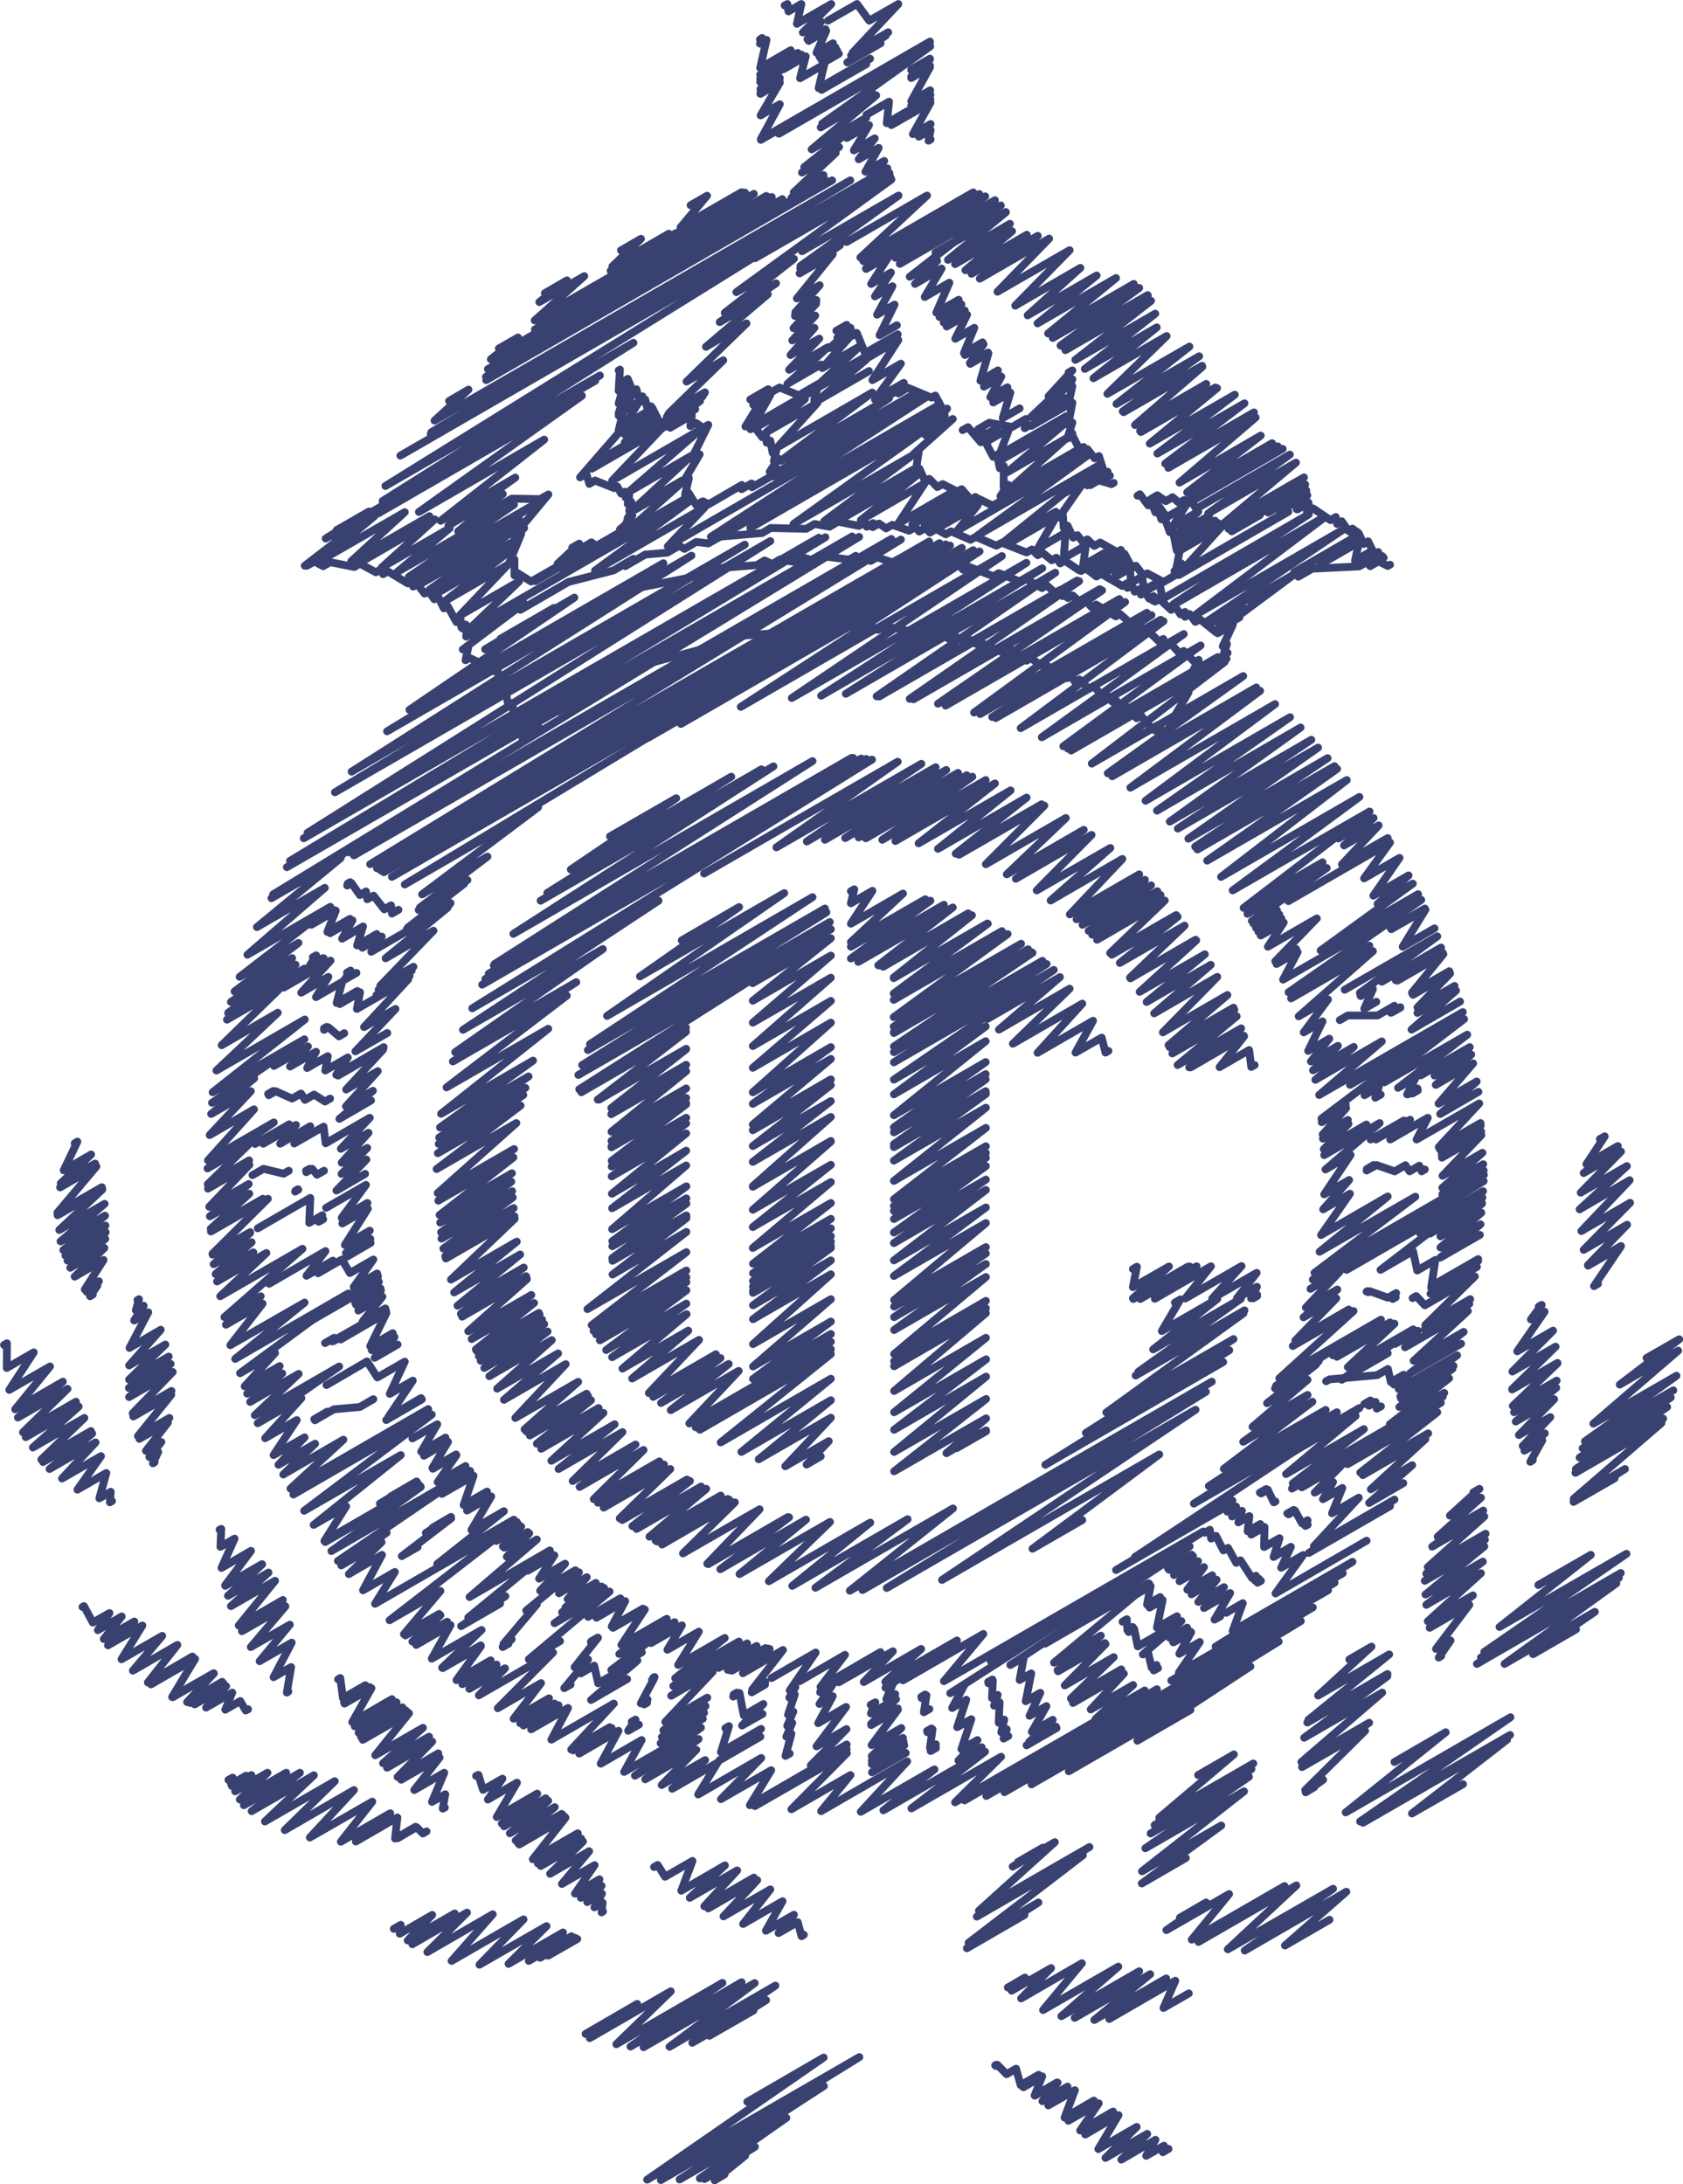 <svg id="Layer_1_copy" data-name="Layer 1 copy" xmlns="http://www.w3.org/2000/svg" viewBox="0 0 79.79 103.54"><defs><style>.cls-1,.cls-2{fill:none;stroke:#394170;stroke-linecap:round;stroke-linejoin:round;}.cls-1{stroke-width:0.37px;}.cls-2{stroke-width:0.37px;}</style></defs><title>toluca</title><g id="_Group_" data-name="&lt;Group&gt;"><polyline class="cls-1" points="3.54 54.2 3.67 54.12 3.02 55.48 4.32 54.73 2.88 56.1 4.51 55.16 2.85 56.29 4.57 55.3 2.72 57.49 4.83 56.28 2.73 57.61 4.85 56.39 2.81 58.31 4.96 57.07 2.87 58.85 4.98 57.63 3 59.26 5 58.1 3.1 59.52 5.01 58.42 3.2 59.76 4.99 58.73 3.33 60.1 4.95 59.16 3.54 60.52 4.91 59.73 4.02 61.13 4.69 60.74 4.11 61.24 4.62 60.94 4.27 61.45 4.4 61.37"/></g><g id="_Group_2" data-name="&lt;Group&gt;"><polyline class="cls-1" points="0.19 63.76 0.33 63.68 0.32 64.85 1.6 64.11 0.44 65.89 2.37 64.78 0.72 66.81 2.98 65.5 0.85 67.2 3.2 65.84 1.09 67.9 3.6 66.45 1.22 68.13 3.73 66.68 1.56 68.62 4 67.22 1.96 69.19 4.31 67.84 2.04 69.31 4.37 67.96 2.35 69.64 4.53 68.38 2.94 70.09 4.79 69.03 3.67 70.62 5.04 69.83 4.71 71.03 5.25 70.72 5.21 71.22 5.31 71.16"/></g><g id="_Group_3" data-name="&lt;Group&gt;"><polyline class="cls-1" points="6.52 61.63 6.59 61.59 6.44 62.12 6.81 61.9 6.36 62.6 7.03 62.21 6.14 63.9 7.62 63.04 6.12 64.73 7.84 63.74 6.12 65.4 8 64.31 6.11 65.8 8.09 64.66 6.12 66.23 8.19 65.04 6.29 67 8.13 65.94 6.32 67.15 8.12 66.12 6.54 68.08 8.03 67.22 6.61 68.21 7.96 67.44 6.92 68.78 7.65 68.36 7.08 69.07 7.5 68.83 7.09 69.08 7.49 68.85 7.25 69.37 7.33 69.32"/></g><g id="_Group_4" data-name="&lt;Group&gt;"><polyline class="cls-1" points="10.41 72.52 10.49 72.48 10.45 73.33 11.12 72.94 10.5 74.33 11.9 73.52 10.67 75.16 12.42 74.15 10.68 75.18 12.43 74.16 10.81 75.65 12.73 74.55 10.95 76.14 13.04 74.94 11.32 77.06 13.41 75.85 11.47 77.32 13.52 76.14 11.47 77.33 13.53 76.15 11.89 78.08 13.74 77.02 12.31 78.75 13.83 77.87 12.97 79.51 13.8 79.03 13.6 80.24 13.67 80.19"/></g><g id="_Group_5" data-name="&lt;Group&gt;"><polyline class="cls-1" points="3.91 76.18 3.98 76.14 4.4 76.92 5.19 76.47 4.64 77.28 5.77 76.63 4.92 77.7 6.37 76.87 5.12 78 6.75 77.06 5.76 78.66 7.69 77.55 6.3 79.2 8.41 77.98 7.01 79.76 9.12 78.53 7.16 79.85 9.25 78.64 8.16 80.45 10.13 79.32 8.19 80.46 10.14 79.33 8.87 80.69 10.53 79.73 9.01 80.73 10.6 79.81 9.23 80.8 10.72 79.94 9.77 80.95 11.01 80.24 10.68 81.05 11.39 80.64 11.65 81.09 11.76 81.03"/></g><g id="_Group_6" data-name="&lt;Group&gt;"><polyline class="cls-1" points="10.83 84.38 11.03 84.27 10.96 84.59 11.66 84.18 11 84.67 11.92 84.15 11.15 84.92 12.68 84.04 11.37 85.31 13.57 84.04 11.56 85.58 14.22 84.04 11.93 85.86 14.88 84.16 12.56 86.35 15.87 84.44 13.5 86.76 16.78 84.86 14.69 87.11 17.65 85.41 16.16 87.31 18.5 85.96 16.87 87.3 18.84 86.16 18.73 87.16 19.7 86.6 18.86 87.14 19.75 86.62 20.05 86.92 20.22 86.82"/></g><g id="_Group_7" data-name="&lt;Group&gt;"><polyline class="cls-1" points="16.03 79.61 16.13 79.55 16.26 80.5 17.32 79.89 16.31 80.69 17.53 79.98 16.33 80.76 17.61 80.03 16.7 81.64 18.58 80.55 16.82 81.84 18.8 80.7 17 82.14 19.08 80.94 17.11 82.32 19.24 81.09 17.17 82.42 19.33 81.17 17.2 82.48 19.39 81.22 17.79 83.21 20.05 81.91 18.16 83.59 20.34 82.33 18.35 83.8 20.49 82.56 18.85 84.24 20.78 83.12 19.02 84.37 20.84 83.32 19.64 84.86 21.06 84.04 20.48 85.42 21.11 85.06 20.99 85.74 21.09 85.69"/></g><g id="_Group_8" data-name="&lt;Group&gt;"><polyline class="cls-1" points="18.67 91.44 19 91.25 18.95 91.67 20.49 90.78 19.33 91.99 21.56 90.71 19.55 92.17 22.14 90.67 20.26 92.54 23.36 90.75 21.41 92.96 24.82 90.99 22.73 93.14 25.91 91.31 24.11 93.1 26.69 91.61 25.07 92.96 27.09 91.79 25.61 92.81 27.25 91.86 25.99 92.71 27.37 91.92"/></g><g id="_Group_9" data-name="&lt;Group&gt;"><polyline class="cls-1" points="22.57 84.19 22.68 84.14 22.9 84.85 23.82 84.32 23.13 85.31 24.51 84.51 23.55 86.14 25.47 85.03 23.79 86.45 25.87 85.25 23.9 86.58 25.99 85.37 24.17 86.91 26.3 85.67 24.45 87.25 26.63 85.99 24.53 87.33 26.71 86.07 24.59 87.41 26.79 86.14 24.62 87.44 26.81 86.17 25.26 88.14 27.39 86.91 25.5 88.34 27.55 87.16 25.64 88.46 27.64 87.3 26.08 88.83 27.93 87.76 26.64 89.31 28.19 88.42 27.26 89.77 28.42 89.09 27.54 89.97 28.52 89.4 27.84 90.17 28.54 89.77 28.18 90.42 28.57 90.2 28.52 90.66 28.59 90.61"/></g><g id="_Group_10" data-name="&lt;Group&gt;"><polyline class="cls-1" points="31.01 88.51 31.18 88.41 31.53 88.97 32.83 88.22 32.3 89.63 34.37 88.43 32.7 89.97 34.95 88.67 33.39 90.37 35.74 89.01 33.58 90.47 35.9 89.13 34.3 90.85 36.52 89.57 35.23 91.21 37.1 90.13 36.31 91.53 37.64 90.77 36.91 91.64 37.82 91.12 38 91.79 38.11 91.72"/></g><g id="_Group_11" data-name="&lt;Group&gt;"><polyline class="cls-1" points="35.43 99.64 39.05 97.54 30.68 103.33 40.74 97.52 31.33 103.35 39.06 98.89 32.22 103.32 37.28 100.4 33.18 103.27 35.79 101.77 33.4 103.3 35.33 102.19 33.88 103.36 34.35 103.08"/></g><g id="_Group_12" data-name="&lt;Group&gt;"><polyline class="cls-1" points="47.18 97.91 47.24 97.88 47.21 97.94 47.29 97.89 47.72 98.33 48.17 98.07 48.39 98.85 49.24 98.36 48.52 98.95 49.41 98.43 49.05 99.34 50.12 98.72 49.06 99.35 50.14 98.73 49.42 99.61 50.61 98.92 49.7 99.81 50.96 99.09 50.47 100.39 51.86 99.58 50.65 100.54 52.09 99.71 51.21 101 52.77 100.1 51.45 101.19 53.03 100.27 52.07 101.88 53.89 100.83 52.41 102.3 54.39 101.16 53.16 102.38 54.78 101.44 54.34 102.2 55.18 101.72 55.13 102.03 55.4 101.87"/></g><g id="_Group_13" data-name="&lt;Group&gt;"><polyline class="cls-1" points="48.26 88.27 49.44 87.59 48.01 88.49 50.01 87.33 46.41 90.58 51.65 87.56 46.31 90.86 51.34 87.95 45.92 92.1 49.23 90.19 45.84 92.36 48.57 90.78"/></g><g id="_Group_14" data-name="&lt;Group&gt;"><polyline class="cls-1" points="47.78 94.22 48.59 93.75 47.96 94.37 49.83 93.3 48.41 94.74 51.29 93.07 49.45 95.29 53.02 93.23 50.32 95.58 54.01 93.45 50.95 95.66 54.53 93.59 51.88 95.76 55.29 93.79 52.59 95.71 55.72 93.9 55.16 95.19 56.36 94.5"/></g><g id="_Group_15" data-name="&lt;Group&gt;"><polyline class="cls-1" points="55.94 90.91 57.18 90.19 55.3 91.5 58.27 89.79 56.5 91.95 60.9 89.41 56.82 92.06 61.46 89.38 58.21 92.41 63.2 89.54 59.01 92.47 63.83 89.68 60.92 92.23 63.03 91.01"/></g><g id="_Group_16" data-name="&lt;Group&gt;"><polyline class="cls-1" points="56.8 84.15 58.5 83.17 54.96 86.17 59.42 83.6 54.74 86.52 59.33 83.87 54.55 86.92 59.21 84.23 54.3 87.62 58.98 84.92 54.14 88.71 57.9 86.54 54.13 89.29 56.22 88.08"/></g><g id="_Group_17" data-name="&lt;Group&gt;"><polyline class="cls-1" points="66.11 83.53 68.54 82.12 63.8 85.92 71.61 81.41 64.48 86.35 71.59 82.25 64.62 86.41 71.45 82.47 66.94 85.97 69.36 84.58"/></g><g id="_Group_18" data-name="&lt;Group&gt;"><polyline class="cls-1" points="72.93 75.14 75.42 73.71 71.09 77.13 77.11 73.66 70.37 78.31 76.84 74.57 70.21 78.58 76.75 74.8 70.02 78.88 76.63 75.06 71.33 78.88 75.61 76.41 72.68 78.42 74.72 77.24"/></g><g id="_Group_19" data-name="&lt;Group&gt;"><polyline class="cls-1" points="69.85 70.75 70.14 70.58 68.74 71.85 70.21 71 68.16 72.85 70.32 71.61 67.9 73.32 70.37 71.89 67.69 74.29 70.43 72.71 67.62 74.6 70.4 72.99 67.55 74.94 70.37 73.31 67.58 75.59 70.3 74.03 67.62 76.08 70.21 74.58 67.69 76.86 69.83 75.63 67.78 77.17 69.66 76.08 68.08 78.17 68.77 77.77 68.21 78.58 68.33 78.5"/></g><g id="_Group_20" data-name="&lt;Group&gt;"><polyline class="cls-1" points="72.95 61.94 73.09 61.86 72.58 62.55 73.23 62.18 71.93 64.06 73.63 63.08 71.7 65.02 73.75 63.84 71.69 65.85 73.84 64.61 71.69 65.87 73.84 64.63 71.72 66.65 73.8 65.45 71.78 66.95 73.78 65.79 71.86 67.39 73.68 66.33 72.01 68.03 73.5 67.18 72.19 68.55 73.24 67.95 72.27 68.77 73.12 68.28 72.55 69.3 72.67 69.22"/></g><g id="_Group_21" data-name="&lt;Group&gt;"><polyline class="cls-1" points="78.06 64.38 79.61 63.49 76.79 65.64 79.56 64.03 75.54 67.49 79.48 65.22 75.14 68.33 79.33 65.91 75.03 68.66 79.21 66.25 74.89 69.1 79.04 66.7 74.71 69.64 78.85 67.25 74.69 69.82 78.77 67.46 74.61 71.05 77.04 69.64 74.6 71.2 76.55 70.08"/></g><g id="_Group_22" data-name="&lt;Group&gt;"><polyline class="cls-1" points="75.85 54 76.08 53.87 75.21 55.19 76.7 54.33 75.08 55.61 76.85 54.59 74.94 56.54 77.13 55.28 74.89 57.33 77.26 55.95 74.97 58.36 77.28 57.02 75.08 59.25 77.14 58.06 75.28 59.98 76.85 59.07 75.29 60 76.83 59.11 75.57 60.97 75.76 60.86"/></g><g id="_Group_23" data-name="&lt;Group&gt;"><polyline class="cls-1" points="27.76 96.42 30.21 95 27.96 96.62 31.8 94.4 29.22 96.91 34.25 94 29.89 97.02 35.16 93.97 30.51 97.05 35.78 94.01 31.74 97.03 36.76 94.13 32.82 96.84 36.32 94.82 33.63 96.51 35.72 95.31"/></g><g id="_Group_24" data-name="&lt;Group&gt;"><polyline class="cls-1" points="63.97 78.67 65.02 78.06 62.49 80.38 65.86 78.43 62.03 81.53 65.78 79.36 61.98 81.66 65.77 79.47 61.83 82.38 65.53 80.24 61.7 83.53 64.91 81.67 61.73 83.77 64.72 82.05 61.88 84.86 62.73 84.37 61.9 84.97 62.31 84.72"/></g><g id="_Group_25" data-name="&lt;Group&gt;"><polyline class="cls-1" points="55.7 61.75 55.96 61.6 55.08 63.1 57.71 61.58 54.67 63.97 58.83 61.57 53.97 65.03 59 62.12 53.84 65.21 58.95 62.26 52.45 66.96 58.48 63.48 51.48 67.93 58.28 64.01 49.56 69.44 57.99 64.57"/><polyline class="cls-1" points="33.38 41.41 42.56 36.11 36.81 40.17 43.68 36.21 38.25 39.89 44.36 36.37 39.11 39.81 44.86 36.5 40.07 39.73 45.42 36.64 40.71 39.7 45.83 36.75 41.05 39.74 46.1 36.82 41.83 39.81 46.73 36.98 42.45 39.87 47.17 37.14 43.55 39.98 47.91 37.47 44.47 40.24 48.67 37.81 45.31 40.47 49.38 38.13 45.47 40.52 49.51 38.19 46.74 40.97 50.53 38.78 47.73 41.45 51.38 39.34 48.16 41.66 51.75 39.58 49.15 42.21 52.64 40.2 49.81 42.69 53.21 40.72 50.72 43.35 54.01 41.45 51.04 43.58 54.28 41.71 51.32 43.84 54.57 41.97 51.61 44.13 54.87 42.25 51.78 44.31 55.02 42.43 52.01 44.55 55.22 42.69 52.63 45.18 55.76 43.38 52.71 45.26 55.83 43.46 53.09 45.65 56.16 43.88 53.57 46.35 56.68 44.55 53.59 46.38 56.71 44.58 54.03 47.02 57.12 45.24 54.36 47.5 57.4 45.74 54.72 48.04 57.71 46.31 55.13 48.94 58.19 47.17 55.4 49.55 58.48 47.77 55.45 49.64 58.52 47.87 55.58 49.94 58.63 48.18 55.83 50.49 58.84 48.75 56.38 50.6 58.97 49.1 56.45 50.6 58.98 49.13 57.82 50.59 59.22 49.78 59.32 50.58 59.48 50.49"/><polyline class="cls-1" points="28.92 39.65 32.06 37.84 27.06 41.22 34.67 36.82 25.95 42.33 36.1 36.47 25.63 42.7 36.67 36.33 24.34 44.27 38.52 36.08 23.45 45.7 40.37 35.93 23.41 45.77 40.45 35.93 23.17 46.16 40.83 35.96 23.01 46.41 41.07 35.98 22.86 46.68 41.34 36.01 22.39 47.8 31.22 42.7 21.95 48.82 28.58 44.99 21.58 49.88 27.32 46.56 21.47 50.32 26.87 47.2 21.17 51.55 25.99 48.77 20.91 52.8 25.27 50.28 20.86 53.45 25.06 51.03 20.82 53.93 24.91 51.57 20.8 54.23 24.81 51.91 20.76 54.67 24.68 52.41 20.7 55.42 24.48 53.24 20.75 56.56 24.37 54.47 20.78 56.92 24.34 54.87 20.84 57.6 24.27 55.62 20.87 57.96 24.24 56.02 20.91 58.42 24.28 56.47 20.93 58.72 24.31 56.77 21.02 59.19 24.35 57.27 21.11 59.55 24.39 57.66 21.13 59.63 24.39 57.74 21.14 59.66 24.4 57.78 21.38 60.66 24.5 58.86 21.53 61.27 24.66 59.47 21.69 61.9 24.83 60.09 21.85 62.28 24.94 60.5 21.88 62.34 24.96 60.56 21.91 62.42 24.98 60.64 22.2 63.11 25.19 61.39 22.36 63.48 25.32 61.77 22.56 63.97 25.55 62.24 22.59 64.03 25.58 62.31 22.7 64.29 25.7 62.56 22.79 64.51 25.8 62.77 22.96 64.85 25.96 63.12 23.2 65.24 26.16 63.53 23.57 65.83 26.46 64.16 23.89 66.36 26.82 64.67 24.43 67.22 27.41 65.51 24.87 67.76 27.81 66.07 24.96 67.86 27.88 66.18 25.12 68.05 28.02 66.38 25.45 68.44 28.38 66.75 25.66 68.68 28.61 66.98 26.14 69.25 29.14 67.52 26.48 69.64 29.51 67.89 27.15 70.21 30.13 68.48 27.48 70.49 30.51 68.74 28.15 71.07 31.26 69.28 28.35 71.24 31.48 69.43 28.62 71.47 31.78 69.64 29.38 71.98 32.57 70.14 29.5 72.06 32.71 70.21 29.98 72.35 33.24 70.47 30.18 72.48 33.48 70.58 30.79 72.85 34.17 70.9 31.08 73.03 34.5 71.06 31.15 73.08 34.58 71.1 31.39 73.22 34.84 71.22 32.38 73.64 36.01 71.55 33.53 74.13 37.35 71.92 33.58 74.15 37.41 71.93 34.15 74.39 38.21 72.04 35.06 74.62 39.35 72.15 36.45 74.96 41.26 72.18 37.56 75.18 43.03 72.02 38.66 75.27 45.18 71.51 40.29 75.41 57.45 65.5 40.89 75.38 57.17 65.98 42.04 75.28 56.68 66.83 44.66 74.9 54.96 68.95 48.95 73.42 51.31 72.06"/></g><g id="_Group_26" data-name="&lt;Group&gt;"><polyline class="cls-2" points="35.68 46.61 39.39 44.48 35.69 47.44 39.39 45.3 35.69 48.48 39.39 46.35 35.69 49.59 39.39 47.45 35.69 50.62 39.39 48.48 35.69 51.78 39.39 49.64 35.69 52.33 39.39 50.2 35.69 53.31 39.39 51.17 35.69 53.58 39.39 51.44 35.69 54.33 39.39 52.2 35.69 55.08 39.39 52.95 35.69 56.23 39.39 54.09 35.69 56.26 39.39 54.12 35.69 57.35 39.39 55.22 35.69 58.17 39.39 56.04 35.69 59.16 39.39 57.03 35.7 59.91 39.39 57.78 35.7 60.36 39.39 58.23 35.7 60.73 39.39 58.6 35.7 60.99 39.39 58.86 35.7 61.18 39.39 59.05 35.7 61.29 39.39 59.16 35.7 61.88 39.39 59.75 35.7 62.54 39.39 60.41 35.7 63.72 39.39 61.59 35.7 64.78 39.39 62.65 35.7 65.37 39.39 63.24"/><polyline class="cls-2" points="32.32 44.58 35.04 43 30.34 46.29 37.18 42.34 28.78 48.16 38.52 42.53 27.97 49.5 39.11 43.07 27.87 49.78 39.18 43.25 27.6 50.49 39.34 43.71 27.42 50.96 39.39 44.05 27.46 51.64 32.52 48.71 27.47 51.65 32.52 48.73 27.56 51.78 32.52 48.91 28.34 52.13 32.53 49.72 28.4 52.13 32.53 49.74 28.98 52.53 32.53 50.48 28.98 52.82 32.53 50.78 28.99 53.65 32.53 51.6 28.99 54.09 32.53 52.05 28.99 54.34 32.53 52.3 28.99 54.39 32.53 52.35 29 55.03 32.53 52.99 29 55.3 32.53 53.26 29 55.77 32.53 53.73 29.01 56.59 32.53 54.55 29.02 57.28 32.53 55.25 29.02 58.27 32.54 56.24 29.03 58.84 32.54 56.81 29.03 59.08 32.54 57.06 29.03 59.64 32.54 57.62 29.04 59.73 32.54 57.71 29.04 59.77 32.54 57.75 29.04 60.42 32.54 58.4 27.85 62.06 32.54 59.36 28.05 62.82 32.54 60.23 28.14 63.09 32.54 60.55 28.26 63.26 32.54 60.78 28.44 63.54 32.54 61.17 28.74 64 32.54 61.8 29.02 64.34 32.55 62.3 29.51 64.88 32.63 63.08 29.97 65.35 33.14 63.52 30.76 66.04 33.94 64.2 30.97 66.22 34.16 64.38 31.34 66.51 34.55 64.66 31.8 66.85 35.02 64.99 32.68 67.48 39.39 63.61 32.98 67.66 39.39 63.96 33.18 67.78 39.39 64.19 34.17 68.38 39.39 65.36 35.15 68.83 39.39 66.38 35.97 69.18 39.39 67.21 37.23 69.51 39.29 68.32 38.24 69.43 38.91 69.04"/></g><g id="_Group_27" data-name="&lt;Group&gt;"><polyline class="cls-1" points="46.8 48.31 50.25 46.32 47.36 48.81 50.71 46.87 48.02 49.48 51.31 47.58 49.19 49.91 51.82 48.39 50.99 49.9 52.23 49.19 52.41 49.9 52.55 49.82"/><polyline class="cls-1" points="40.34 42.25 40.5 42.16 40.34 42.82 41.36 42.23 40.34 43.79 42.81 42.36 40.34 44.66 43.87 42.63 40.34 44.88 44.11 42.7 40.34 45.44 44.75 42.89 40.69 45.6 45.17 43.02 41.64 45.76 45.9 43.3 41.66 45.77 45.92 43.31 41.87 45.83 46.08 43.39 42.37 46.34 46.81 43.78 42.37 46.37 46.83 43.79 42.37 47.1 47.5 44.14 42.37 47.4 47.77 44.28 42.37 48.22 48.41 44.74 42.37 48.67 48.74 45 42.38 48.92 48.91 45.14 42.38 48.97 48.95 45.17 42.38 49.61 49.42 45.55 42.38 49.88 49.62 45.7 42.38 50.36 49.96 45.98 42.38 51.18 46.73 48.66 42.38 51.88 46.73 49.36 42.38 52.87 46.73 50.35 42.38 53.44 46.73 50.92 42.38 53.68 46.73 51.17 42.38 54.24 46.73 51.73 42.38 54.34 46.74 51.82 42.38 54.38 46.74 51.86 42.38 55.02 46.74 52.51 42.38 55.98 46.74 53.47 42.38 56.85 46.74 54.34 42.38 57.17 46.74 54.66 42.38 57.41 46.74 54.89 42.38 57.79 46.74 55.28 42.38 58.43 46.74 55.92 42.38 58.93 46.74 56.41 42.38 59.75 46.74 57.24 42.38 60.49 46.74 57.98 42.39 61.63 46.74 59.12 42.39 61.94 46.74 59.42 42.39 62.44 46.74 59.92 42.39 63.05 46.74 60.54 42.39 64.19 46.74 61.67 42.39 64.53 46.74 62.02 42.39 64.77 46.74 62.25 42.39 65.94 46.74 63.42 42.39 66.95 46.75 64.44 42.39 67.78 46.75 65.26 42.39 68.83 46.75 66.32 42.39 69.75 46.75 67.24 44.87 68.89 46.75 67.81 45.36 68.65 46.75 67.85"/></g><polyline class="cls-2" points="43.68 80.44 43.86 80.33 43.69 80.5 43.92 80.37 43.8 81.17 44.06 81.02"/><polyline class="cls-2" points="46.85 79.73 47.05 79.62 46.86 79.8 47.07 79.67 47.03 80.5 47.3 80.35 47.13 80.86 47.39 80.7 47.35 81.67 47.61 81.52 47.47 82.12 47.73 81.98 47.58 82.42 47.8 82.3"/><polyline class="cls-2" points="43.95 82.06 44.16 81.94 43.97 82.12 44.21 81.98 44.09 82.85 44.37 82.69 44.12 83.01 44.37 82.87"/><polyline class="cls-2" points="20.51 72.42 21.38 71.91 20.19 72.67 21.39 71.98 19.05 73.77 19.8 73.34"/><polyline class="cls-2" points="16.48 41.89 16.6 41.82 16.46 41.98 16.66 41.86 17.06 42.43 17.35 42.26 17.41 42.63 17.71 42.46 18.22 43.11 18.54 42.92 18.58 43.31 18.89 43.13"/><polyline class="cls-2" points="14.9 67.28 15.52 66.92 14.93 67.33 15.83 66.81 17.06 66.7 17.7 66.33"/><polyline class="cls-2" points="59.73 70.76 60.03 70.59 59.79 70.8 60.1 70.62 60.39 71.22 60.47 71.18"/><polyline class="cls-2" points="15.36 48.75 15.49 48.68 15.36 48.82 15.57 48.7 16.07 49.13 16.32 48.98"/><polyline class="cls-2" points="14.51 55.5 14.68 55.41 14.52 55.57 14.8 55.41 15.03 55.69 15.36 55.5"/><polyline class="cls-2" points="12.71 51.86 12.95 51.72 12.74 51.92 13.07 51.73 13.85 52.08 14.27 51.84 14.46 52.14 14.89 51.89 15.41 52.22 15.65 52.08"/><polyline class="cls-2" points="30.98 79.53 31.03 79.5 30.91 79.64 31 79.59 30.38 80.75 30.7 80.57 30.54 80.8 30.68 80.72"/><polyline class="cls-2" points="64.79 61.23 64.83 61.21 64.87 61.26 64.94 61.21 65.8 61.52 66.19 61.3 66.03 61.58 66.17 61.5"/><polyline class="cls-2" points="64.8 55.42 65.12 55.23 64.79 55.49 65.26 55.23 66.12 55.53 66.63 55.24 66.83 55.53 67.29 55.26 67.4 55.53 67.55 55.44"/><polyline class="cls-2" points="61.03 71.75 61.33 71.58 61.09 71.79 61.39 71.61 61.73 72.22 61.99 72.07 61.89 72.34 62 72.28"/><polyline class="cls-2" points="63.89 69.41 68.14 66.95 64.49 69.81 67.71 67.95 64.61 69.93 67.58 68.22 64.99 70.6 66.95 69.46 64.91 71.25 66.53 70.31"/><polyline class="cls-2" points="67.32 58.47 70.28 56.77 67.75 58.48 70.26 57.03 67.8 58.48 70.26 57.06 68.29 58.61 70.23 57.49 68.29 59.14 70.19 58.04 68.28 59.62 70.16 58.54"/><polyline class="cls-2" points="63.84 60.2 70.31 56.47 65.45 60.2 66.99 59.31 67.19 60.23 68.05 59.73 67.86 60.97 70.08 59.69 67.85 61.05 70.08 59.77 67.82 61.33 70.02 60.06"/><polyline class="cls-2" points="66.97 61.54 67.14 61.44 67.55 61.88 69.92 60.51 67.57 62.82 69.7 61.59 67.54 63.03 69.66 61.81"/><polyline class="cls-2" points="66.14 63.71 67.22 63.09 66.61 63.87 69.59 62.15 67.02 64.51 69.39 63.14 66.85 65.1 69.27 63.7"/><polyline class="cls-2" points="63.19 64.25 65.9 62.69 63.38 64.32 66.11 62.75 63.9 64.81 67 63.02 63.61 65.41 65.79 64.15"/><polyline class="cls-2" points="62.87 65.48 63.03 65.39 65.29 65.19 65.8 64.9 65.94 65.52 66.55 65.17 66.09 65.64 66.77 65.24 66.31 65.85 69.08 64.25 66.39 66.2 68.91 64.75 66.42 66.3 68.86 64.89 66.34 66.7 68.7 65.34 65.89 67.52 68.47 66.03"/><polyline class="cls-2" points="60.16 69.49 64.27 67.12 60.97 69.88 64.66 67.75 61.29 70.32 68.4 66.21 61.25 70.57 68.31 66.5"/><polyline class="cls-2" points="61.72 70.51 63.69 69.37 62.33 70.76 63.2 70.26 62.72 71.07 63.64 70.54 63.15 71.74 64.42 71 62.29 73.3 66.11 71.09 62.05 73.62 65.9 71.4"/><polyline class="cls-2" points="58.18 71.66 58.6 71.42 58.41 71.89 58.88 71.62 58.71 72.17 59.23 71.87 59.15 72.59 59.75 72.25 59.32 72.75 59.95 72.39 59.93 73.34 60.66 72.92 60.38 73.81 61.2 73.33 60.74 74.32 61.78 73.72 60.47 75.54 64.79 73.04"/><polyline class="cls-2" points="55.37 74.35 56.49 73.7 55.43 74.42 56.56 73.77 55.66 74.67 56.8 74.01 55.92 74.96 57.08 74.29 56.29 75.36 57.47 74.68 56.49 75.58 57.68 74.89 56.81 75.94 58.03 75.24 57.08 76.23 58.32 75.52 57.58 76.78 57.85 76.63"/><polyline class="cls-2" points="58.13 76.46 58.92 76 58.44 77.32 64.12 74.04 57.63 78.06 63.66 74.58"/><polyline class="cls-2" points="53.45 75.82 54.55 75.19 54.38 76.07 55 75.71 54.5 76.21 55.12 75.85 54.85 77.16 55.8 76.62"/><polyline class="cls-2" points="53.22 76.88 53.42 76.76 53.45 77.28 53.7 77.13 53.51 77.37 53.77 77.22 53.94 78.05 56.01 76.85 54.18 78.43 54.42 78.29 54.6 79.06 54.83 78.93 54.7 79.19 54.9 79.08"/><polyline class="cls-2" points="55.45 77.64 56.28 77.16 55.61 77.83 56.44 77.35 55.63 77.86 56.47 77.38 55.91 78.4 56.88 77.84 55.89 79.29 63.27 75.03 55.53 79.67 62.96 75.39"/><polyline class="cls-2" points="49.53 77.9 54.44 75.06 49.55 77.92 54.48 75.07 49.97 78.82 52.19 77.54 50.14 79.18 52.38 77.89 50.16 79.23 52.41 77.94 50.48 79.9 52.8 78.56 50.77 80.52 53.16 79.14 50.87 80.73 53.28 79.34 51.71 81.04 53.72 79.88 51.94 81.49 54.27 80.14"/><polyline class="cls-2" points="46.97 78.75 56.4 73.31 47.9 78.93 48.54 78.56 48.34 79.64 48.89 79.33 48.63 80.65 49.32 80.25 48.81 81.34 49.61 80.88 48.92 82.1 49.91 81.53 48.79 82.58 50.06 81.85 48.67 82.74 50.09 81.92"/><polyline class="cls-2" points="57.13 72.66 57.36 72.52 57.42 72.94 57.65 72.81 58 73.5 58.22 73.38 58.61 74.09 58.81 73.97 59.36 74.81 59.54 74.7 59.51 74.94 59.68 74.84 59.62 75.03 59.78 74.94"/><polyline class="cls-2" points="64.68 66.56 64.97 66.39 64.9 66.64 65.21 66.46 65.27 66.78 65.47 66.67"/><polyline class="cls-2" points="64 51.43 69.41 48.31 64.69 51.92 65.37 51.52 65.2 52.04 65.46 51.89"/><polyline class="cls-2" points="65.63 51.31 69.56 49.05 66.28 51.57 67.11 51.1 66.71 51.88 67.2 51.6 66.75 51.88 67.2 51.61 66.96 51.84 67.22 51.69"/><polyline class="cls-2" points="67.36 50.98 69.68 49.64 68.01 50.99 69.75 49.99 68.07 51.43 69.84 50.41 68.2 52.32 70.01 51.27 68.28 52.81 70.09 51.76"/><polyline class="cls-2" points="64.98 54.02 66.56 53.12 65.23 54.02 66.85 53.08 65.91 54.02 67.69 52.99 67.16 54.02 70.13 52.31 68.21 54.38 70.19 53.24 68.26 54.48 70.2 53.36 68.35 54.72 70.22 53.64 68.36 54.88 70.23 53.81 68.39 55.74 70.28 54.65 68.38 56.31 70.32 55.19 68.38 56.62 70.34 55.49"/><polyline class="cls-2" points="63.52 48.36 63.9 48.14 65.31 48.14 66.11 47.68 65.93 48.01 66.39 47.75 65.98 48 66.39 47.77"/><polyline class="cls-2" points="63.75 46.92 68.14 44.39 64.47 47.07 65.05 46.73 64.5 47.2 65.08 46.86 64.51 47.22 65.09 46.89 64.68 47.82 65.25 47.49"/><polyline class="cls-2" points="65.51 46.54 68.32 44.92 66.17 46.47 68.41 45.18 66.25 46.49 68.43 45.23 66.94 47.06 68.71 46.04 66.96 47.11 68.73 46.09 66.99 47.16 68.75 46.15 67.2 47.76 68.96 46.74 67.2 48.02 69.03 46.96 66.92 48.81 69.22 47.48"/><polyline class="cls-2" points="65.93 44.01 67.55 43.07 65.96 44.05 67.58 43.12 66.5 44.88 68.01 44.01"/><polyline class="cls-2" points="61.08 42.72 65.9 39.94 64.67 41.64 66.35 40.67 65.11 42.46 66.78 41.5 65.31 42.85 66.98 41.89 62.61 45.06 67.23 42.39"/><polyline class="cls-2" points="63.45 39.75 65.12 38.78 63.72 40.08 65.36 39.13 63.62 40.98 65.79 39.73"/><polyline class="cls-2" points="30.74 34.97 46.14 26.08 32.28 34.32 46.44 26.14 35.12 33.51 47.5 26.36 37.54 33.09 48.66 26.68 38.93 32.98 49.41 26.94 40.1 32.89 50.03 27.15 41.56 33.01 51.07 27.52 41.68 33.02 51.16 27.55 43.13 33.13 52.14 27.93 43.31 33.15 52.25 27.99 44.47 33.36 53.07 28.4 44.83 33.45 53.34 28.54 46.18 33.78 54.37 29.05 46.47 33.85 54.59 29.16 47.04 33.99 55.03 29.38 47.21 34.04 55.16 29.45 48.39 34.52 56.12 30.06 49.39 34.95 56.92 30.6 50.41 35.38 57.73 31.15 50.63 35.49 57.92 31.28 50.78 35.58 58.06 31.38 51.76 36.2 58.94 32.05 52.52 36.66 59.56 32.59 52.73 36.8 59.74 32.75 53.59 37.34 60.45 33.38 54.31 37.96 61.16 34 54.85 38.43 61.66 34.49 55.46 38.95 62.17 35.07 55.84 39.28 62.49 35.44 56.34 39.76 62.94 35.94 56.66 40.14 63.27 36.32 56.77 40.27 63.39 36.45 57.23 40.8 63.85 36.98 57.89 41.57 64.45 37.78 58.44 42.21 64.93 38.47 58.96 43.04 62.7 40.88 59.14 43.32 62.9 41.15 59.35 43.66 60.46 43.02 59.43 43.79 60.54 43.15 59.55 43.99 60.65 43.35 59.66 44.17 60.75 43.54 59.77 44.35 60.86 43.73 60.11 44.88 62.43 43.54 60.46 45.57 61.45 44.99 60.52 45.7 61.52 45.13 60.83 46.44 67.38 42.66 61.09 47.04 64.92 44.83 61.21 47.33 65.09 45.09 61.57 48.18 62.96 47.38 61.81 48.94 62.7 48.42 62.02 49.82 63.02 49.24 62.15 50.32 63.43 49.58 62.25 50.74 64.18 49.63 62.36 51.19 65.51 49.37 62.54 51.91 69.35 47.98 62.65 53.03 63.8 52.36 62.66 53.2 63.82 52.53 62.71 53.78 63.9 53.09 62.72 53.98 63.93 53.28 62.76 54.48 64.78 53.31 62.78 54.76 65.41 53.24 62.84 55.44 64.03 54.75 62.78 56.62 63.96 55.94 62.73 57.33 64 56.59 62.63 58.55 65.79 56.72 62.56 59.34 67.1 56.73 62.32 60.34 70.35 55.7 62.24 60.66 70.34 55.99 62.13 61.1 63.5 60.3 61.91 61.99 63.4 61.13 61.8 62.45 63.35 61.55 61.41 63.55 63.94 62.08 61.29 63.81 64.17 62.15 60.65 65.34 65.47 62.56 60.5 65.69 62.52 64.53 60.47 65.77 62.43 64.63 60.45 65.82 62.38 64.7 60.07 66.52 61.99 65.41 59.38 67.64 61.99 66.13 58.94 68.35 62.22 66.45 58.02 69.63 62.85 66.84 57.31 70.45 63.38 66.95 56.6 71.28 64.45 66.75 53.81 73.81 58.43 71.14 52.91 74.43 58.4 71.27"/><polyline class="cls-2" points="42.81 79.66 46.62 77.46 44.75 79.7 57.05 72.6 45.05 80.27 45.72 79.88 45.14 80.97 45.81 80.58 45.38 81.88 46.05 81.5 45.58 82.92 46.34 82.49 45.44 83.46 46.54 82.83"/><polyline class="cls-2" points="39.77 79.75 42.33 78.28 40.95 79.74 43.67 78.17 41.97 79.73 45.37 77.77 41.98 80.01 42.34 79.8 42.02 80.55 42.44 80.31"/><polyline class="cls-2" points="41.28 80.82 41.5 80.7 41.29 81.23 42.48 80.55 41.3 81.72 42.56 80.99 41.3 81.78 42.57 81.05 41.32 82.73 42.73 81.92 41.33 83.25 42.81 82.39 41.33 83.46 42.84 82.58 41.33 83.63 42.87 82.74 41.34 84.02 42.94 83.1"/><polyline class="cls-2" points="36.58 79.55 38.67 78.34 37.44 80.14 37.71 79.98 37.42 80.48 37.68 80.33 37.36 81.29 37.61 81.14 37.32 81.82 37.56 81.68 37.28 82.33 37.52 82.19 37.24 83.24 37.44 83.13"/><polyline class="cls-2" points="37.91 79.7 40.06 78.45 38.9 79.97 41.74 78.32 38.88 80.22 39.45 79.9 38.85 80.78 39.48 80.41 38.79 81.69 40.11 80.92 38.71 82.79 40.13 81.97 38.44 83.69 40.14 82.7"/><polyline class="cls-2" points="34.07 79.07 35.87 78.03 34.5 79.16 36.29 78.13 34.6 79.18 36.39 78.15 34.7 79.2 36.49 78.17 35.22 79.32 37.12 78.22 35.66 80.1 36.28 79.73 35.64 80.23 36.27 79.86"/><polyline class="cls-2" points="34.78 80.33 34.94 80.24 34.76 80.43 35.06 80.26 35.26 81.32 36.19 80.78 35.18 81.8 36.15 81.25"/><polyline class="cls-2" points="34.39 81.93 34.56 81.83 34.18 83.06 36.08 81.96 34.11 83.45 36.05 82.33"/><polyline class="cls-2" points="30.87 77.89 32.33 77.05 31.64 78.21 33.13 77.35 32.15 78.93 34.36 77.65 32.01 79.56 35.03 77.82 31.92 79.93 35.42 77.91 31.82 80.39 33.79 79.25 31.54 81.63 33.53 80.48 31.45 82.03 33.45 80.88 31.38 82.35 33.38 81.2 31.32 82.64 33.32 81.48"/><polyline class="cls-2" points="29.95 81.62 30.13 81.52 29.78 82.05 30.29 81.76"/><polyline class="cls-2" points="27.88 76.65 29.41 75.77 28.28 76.69 29.64 75.9 29 77.11 30.48 76.26 29.06 77.17 30.57 76.3 29.46 77.98 31.61 76.74 29.36 78.41 31.98 76.9 28.98 79.17 30.43 78.33"/><polyline class="cls-2" points="28.03 77.81 28.34 77.63 28.01 77.84 28.35 77.64 27.24 79.04 27.88 78.67 26.75 80.03 27.05 79.86"/><polyline class="cls-2" points="27.54 79.33 28.17 78.96 28.36 79.8 30.22 78.72 28.02 80.59 29.73 79.6"/><polyline class="cls-2" points="25.02 74.46 26.28 73.73 25.56 74.84 26.79 74.13 25.61 75.41 27.28 74.44 24.95 76.35 25.45 76.06 23.87 77.93 24.26 77.71 23.83 78.08 24.11 77.92"/><polyline class="cls-2" points="26.14 75.3 27.45 74.54 26.5 75.53 27.82 74.77 26.91 75.81 28.25 75.04 26.81 76.2 28.52 75.21 26.65 76.43 28.64 75.28 26.29 76.95 28.9 75.45 25.07 78.66 26.55 77.8"/><polyline class="cls-2" points="23.4 72.94 24.57 72.26 23.53 73.05 24.71 72.37 23.84 73.31 25.02 72.63 23.91 73.37 25.09 72.69 24.03 73.8 25.45 72.98 22.26 75.71 26.07 73.5 22.2 76.68 23.96 75.67 21.86 77.09 23.71 76.02"/><polyline class="cls-2" points="20.95 70.82 22.45 69.96 21.98 71.35 23.09 70.71 22.14 71.61 23.29 70.94 22.35 72.53 23.89 71.64 20.73 74.14 24.36 72.04"/><polyline class="cls-2" points="19.55 68.19 20.73 67.52 19.97 68.82 21.12 68.15 20.1 69.01 21.24 68.35 20.5 69.59 21.62 68.95 20.52 69.63 21.64 68.98 20.75 70.26 22.07 69.5"/><polyline class="cls-2" points="18.53 70.94 19.75 70.23 18.01 71.28 19.78 70.27"/><polyline class="cls-2" points="14.68 62.65 17.96 60.76 16.84 61.77 18.04 61.08 16.88 61.85 18.06 61.17 16.99 62.13 18.13 61.47 17.19 62.65 18.27 62.03"/><polyline class="cls-2" points="15.41 63.67 15.84 63.42 15.75 63.59 18.3 62.13 15.81 63.58 18.3 62.14 16.15 63.5 18.32 62.24 17.55 63.82 18.62 63.2 17.62 64 18.7 63.38 17.63 64.01 18.7 63.39 17.76 64.37 18.85 63.74"/><polyline class="cls-2" points="15.48 65.66 17.4 64.54 17.89 65.3 19.19 64.55 18.48 66.08 19.57 65.45 18.41 67.18 19.96 66.28 18.31 67.32 20 66.34"/><polyline class="cls-2" points="16.52 40.41 42.26 25.55 16.78 40.55 42.71 25.58 17.55 40.97 44.05 25.67 17.87 41.16 44.54 25.75 18.06 41.27 44.83 25.81 18.2 41.35 45.04 25.86 18.58 41.57 45.6 25.97 19.19 41.93 25.51 38.27 20.01 42.4 23.11 40.61 19.91 43.02 22.16 41.72 19.85 43.14 22.01 41.89 19.34 43.97 21.36 42.81 19.29 44.04 21.32 42.87"/><polyline class="cls-2" points="14.72 43.82 15.88 43.15 14.76 43.84 15.92 43.17 15.52 44.18 16.59 43.56 15.65 44.24 16.71 43.63 16.22 44.5 17.21 43.92 16.93 44.82 17.86 44.28 17.18 44.93 18.1 44.4 17.6 45.12 21.22 43.03 18.28 45.43 20.55 44.12 18.03 46.73 19.6 45.83 17.95 46.92 19.52 46.01 17.85 47.17 19.42 46.26"/><polyline class="cls-2" points="16.45 46.11 16.62 46.01 16.34 46.44 16.9 46.12"/><polyline class="cls-2" points="13.45 46.82 15.67 45.54 14.28 47.06 15.57 46.31 14.98 47.27 16.22 46.55 15.96 47.55 16.94 46.98 16.11 47.6 17.07 47.04 16.92 47.83 19.35 46.43 17.26 48.69 18.75 47.83 16.85 49.84 18.36 48.97"/><polyline class="cls-2" points="12.99 50.53 14.6 49.61 13.75 50.56 14.98 49.86 14.56 50.63 15.54 50.07 15.42 50.75 16.49 50.13 15.94 50.95 18.19 49.64 16.03 50.99 18.16 49.76 16.41 51.65 17.91 50.78 16.4 52.45 17.68 51.71 16.09 53.04 17.59 52.17"/><polyline class="cls-2" points="12.09 54.23 13.71 53.3 12.48 54.22 14.03 53.33 13.28 54.22 14.71 53.39 13.95 54.21 15.34 53.41 15.44 54.2 17.53 52.99 16.16 54.46 17.47 53.7 16.2 55.12 17.41 54.42 16.19 55.65 17.37 54.97 15.95 56.44 17.31 55.65"/><polyline class="cls-2" points="12.22 58.23 14.71 56.79 14.66 57.97 15.28 57.61 15.11 57.92 15.32 57.8"/><polyline class="cls-2" points="15.46 57.26 17.35 56.17 16.2 57.73 17.42 57.03 16.23 58 17.44 57.3 16.35 59.02 17.53 58.34 16.4 59.4 17.56 58.73 16.42 59.59 17.57 58.92"/><polyline class="cls-2" points="12.76 60.86 15.43 59.31 14.53 60.48 15.78 59.76 15.08 60.36 16.21 59.71 16.59 60.35 17.7 59.71 16.77 61.01 17.88 60.37 16.78 61.05 17.89 60.41 16.8 61.15 17.92 60.51"/><polyline class="cls-2" points="14.01 56.44 14.13 56.38 13.99 56.49 14.14 56.4"/><polyline class="cls-2" points="11.97 55.71 12.49 55.41 13.45 55.64 13.69 55.5"/><polyline class="cls-2" points="14.83 45.38 14.99 45.29 14.68 45.79 15.32 45.42 14.66 45.83 15.35 45.43"/><polyline class="cls-2" points="23.73 30.28 26.26 28.82 23 30.78 27.23 28.33 19.41 33.65 31.45 26.7 18.35 34.67 32.78 26.34 16.67 36.58 35.31 25.82 15.88 37.56 36.52 25.65 14.58 39.48 38.82 25.49 14.4 39.74 39.13 25.47 13.75 40.81 40.4 25.43 13.6 41.11 40.73 25.45 12.95 42.4 16.25 40.5 12.87 42.58 16.15 40.68 12.18 43.95 15.4 42.09 11.73 45.26 15.66 42.99 11.36 46.31 14.15 44.7 11.12 47 13.85 45.42 10.95 47.5 14.01 45.73 10.82 48.01 14.43 45.92 10.82 48.04 14.46 45.94 10.76 48.34 13.2 46.93 10.51 49.55 13.17 48.01 10.26 50.75 14.45 48.33 10.08 51.78 14.43 49.27 10.05 52.28 12.05 51.12 10.01 52.81 11.89 51.73 9.94 53.81 12.04 52.59 9.86 55.01 12.98 53.21 9.84 55.39 11.77 54.27 9.85 56.14 11.81 55.01 9.86 56.35 11.82 55.22 9.92 57.21 11.79 56.13 9.95 57.66 11.82 56.59 9.99 58.25 12.46 56.83 10 58.38 12.7 56.83 10.07 59.44 11.86 58.41 10.08 59.48 11.86 58.45 10.13 59.93 11.93 58.89 10.22 60.4 12.01 59.37 10.29 60.75 12.63 59.4 10.44 61.45 14.34 59.2 10.64 62.44 12.36 61.45 10.71 62.8 12.45 61.8 10.92 63.77 14.44 61.75 11.15 64.42 16.51 61.32 11.38 65.1 13.04 64.14 11.6 65.72 13.26 64.76 11.72 66.07 13.38 65.11 11.86 66.46 14.16 65.13 12.08 67.09 16.08 64.78 12.22 67.47 14.29 66.28 12.57 68.18 14.07 67.32 12.97 68.98 14.44 68.14 13.2 69.44 14.94 68.44 13.43 69.9 16.28 68.25 13.77 70.57 20.3 66.8 13.91 70.85 20.47 67.06 14.42 71.62 19 68.98 14.87 72.29 16.41 71.41 15.38 73.05 19.91 70.43 15.42 73.1 19.95 70.49 15.71 73.53 22.29 69.73 16.02 74 18.33 72.66 16.18 74.21 18.09 73.11 16.54 74.62 18.11 73.71 17.21 75.39 18.72 74.52 17.78 76.03 24.5 72.15 18.47 76.81 20.88 75.42 19.15 77.47 20.82 76.51 19.22 77.53 20.88 76.57 19.55 77.82 21.2 76.88 19.73 77.98 21.36 77.04 20.47 78.63 22.83 77.27 20.96 79.06 22.79 78 20.99 79.08 22.8 78.04 21.64 79.65 23.26 78.71 21.92 79.84 23.54 78.91 22.25 80.06 23.94 79.09 22.7 80.37 26.22 78.34 23.6 80.98 25.65 79.79 24.35 81.48 26.03 80.51 24.66 81.69 26.29 80.76 24.82 81.8 26.48 80.84 25.18 81.98 26.93 80.97 26.14 82.47 29.1 80.76 27.08 82.94 28.91 81.88 27.17 82.98 29 81.92 27.46 83.13 29.32 82.05 28.48 83.61 30.42 82.49 29.59 84 33.23 81.9 30.1 84.18 33.12 82.44 30.59 84.35 33.01 82.95 31.37 84.62 33.43 83.44 31.87 84.8 34.02 83.56 33.1 85.07 36.09 83.34 34.18 85.29 36.56 83.92 35.55 85.58 40.14 82.92 35.79 85.62 40.15 83.11 37.52 85.77 40.32 84.15 38.93 85.86 43.01 83.5 40.81 85.89 44.3 83.88 41.88 85.82 46.7 83.04 43.21 85.73 47.46 83.28 45.28 85.44 51.95 81.59 45.73 85.35 54.85 80.08 46.76 85.14 62.24 76.2 47.62 84.96 61.67 76.85 48.9 84.59 60.62 77.82 50.67 83.97 59.28 79 53.92 82.52 56.44 81.06"/><polyline class="cls-2" points="32.74 9.73 33.52 9.28 32.27 10.77 35.16 9.11 32.24 10.91 35.32 9.13"/><polyline class="cls-2" points="29.44 11.87 30.39 11.32 29.03 12.63 31.71 11.08 28.95 12.84 32.05 11.05"/><polyline class="cls-2" points="25.83 13.9 26.88 13.29 25.57 14.32 27.7 13.09 25.35 15.19 35.74 9.19 25.36 15.62 36.33 9.29"/><polyline class="cls-2" points="44.35 11.97 47.68 10.05 44.37 11.98 47.69 10.06 44.94 12.32 47.88 10.61 45.28 12.52 47.98 10.96 45.77 12.81 48.68 11.13 46.06 12.98 49.2 11.18 46.45 13.21 49.74 11.31 47.29 13.83 50.71 11.86 48.13 14.49 51.22 12.7 48.72 14.95 51.99 13.06 49.19 15.33 52.91 13.18 49.69 15.81 53.75 13.46 49.91 16.02 54.01 13.65 50.28 16.38 54.41 13.99 50.29 16.39 54.42 14.01 50.51 16.6 54.57 14.26 50.98 17.06 54.77 14.87 51.43 17.49 54.84 15.52 51.84 17.93 55.31 15.93 52.5 18.67 56.39 16.43 52.93 19.15 56.85 16.89 53.23 19.5 56.99 17.34 53.27 19.54 57 17.39 53.81 20.15 57.19 18.2 54.05 20.43 57.62 18.37 54.09 20.48 57.7 18.4 54.51 21.03 58.54 18.71 54.87 21.5 59 19.12 55.24 21.98 59.45 19.55 55.39 22.18 59.53 19.79 55.92 22.88 59.77 20.65 56.28 23.34 60.31 21.01 56.44 23.55 60.58 21.16 56.57 23.73 60.81 21.28"/><polyline class="cls-2" points="42.22 11.9 46.71 9.31 42.45 12.22 47.17 9.49 42.66 12.51 47.45 9.74 43.13 13.12 44.43 12.37 43.38 13.46 44.64 12.73 43.84 14.08 45.01 13.4 44.39 14.82 45.45 14.21 44.54 15.03 45.58 14.43 44.74 15.29 45.74 14.72 44.88 15.48 45.85 14.92 45.29 16.06 46.19 15.54 45.7 16.74 46.58 16.23 45.75 16.83 46.63 16.32 45.98 17.21 46.84 16.71 46 17.25 46.86 16.75 46.48 18.05 47.31 17.56 46.65 18.33 47.47 17.85 46.95 18.83 47.76 18.36 47.09 19.08 47.9 18.61 47.54 19.82 48.34 19.36"/><polyline class="cls-2" points="40.14 11.47 43.95 9.27 40.79 12.21 46.14 9.12 40.93 12.38 46.43 9.2 41.05 12.73 42.15 12.09 41.06 12.75 42.16 12.12 41.3 13.46 42.24 12.92 41.48 14.05 42.31 13.57 41.58 14.92 42.41 14.44 41.7 15.89 42.52 15.42"/><line class="cls-2" x1="39.65" y1="15.68" x2="40.14" y2="15.4"/><polyline class="cls-2" points="35.9 12.06 42.22 8.41 35.8 12.24 42.26 8.51 34.91 13.85 37.64 12.27 34.36 14.83 36.79 13.43 34.12 15.27 36.4 13.95 33.47 16.44 35.39 15.33 32.55 18.09 34.29 17.08 31.72 19.58 33.42 18.6 31.68 19.64 33.39 18.66 31.61 19.77 33.31 18.79"/><polyline class="cls-2" points="17.93 24.34 27.59 18.76 19.86 24.27 25.8 20.84 20.89 24.69 24.43 22.64 21.26 24.91 23.84 23.42 21.72 25.19 21.89 25.1"/><polyline class="cls-2" points="23.4 24.14 24.26 23.64 25.61 23.66 26 23.44 24.53 25.21 24.85 25.03 24.38 25.5 24.71 25.31 24.15 26.66 24.39 26.52 24.39 27.28 24.56 27.18 25.18 27.57 26.73 26.68 25.38 27.55 26.55 26.87"/><polyline class="cls-2" points="27.13 25.96 27.46 25.77 26.44 26.72 26.98 26.41"/><polyline class="cls-2" points="27.6 25.97 28.04 25.71 28.27 25.88 29.71 25.05 28.48 25.85 29.53 25.24"/><polyline class="cls-2" points="29.33 17.56 29.39 17.52 29.33 18.53 29.53 18.42 29.33 19.13 29.53 19.02 29.33 19.58 29.53 19.47 29.33 19.7 29.53 19.58 29.33 20.4 29.53 20.29 27.5 22.63 27.8 22.46 27.94 22.94 28.21 22.78 29.12 23.14 29.26 23.06 29.45 23.4 29.61 23.31 29.66 23.59 29.83 23.5 29.76 23.89 29.93 23.79 29.83 24.22 30.04 24.1 29.75 24.58 29.98 24.44 29.71 24.75 29.94 24.62 29.39 25.1 29.89 24.81"/><polyline class="cls-2" points="29.59 18.06 29.76 17.96 30 18.55 30.17 18.45 30.29 18.89 30.46 18.79 30.41 19.04 30.59 18.94 30.69 19.36 30.86 19.26 30.74 19.43 30.92 19.33 31.3 20.09 33.19 19.01 31.45 20.27 32.96 19.4"/><polyline class="cls-2" points="31.77 20.28 32.8 19.68 32.73 20.2 32.99 20.05 33.34 20.28 33.58 20.14 32.78 21.76 33.17 21.54 32.42 22.81 32.66 22.67 32.48 23.45 32.64 23.36 33.01 23.95 33.31 23.77 33.03 23.95 33.34 23.77 33.59 23.91 35.17 22.99"/><polyline class="cls-2" points="35.16 23.19 35.63 22.92 35.65 23.1 36.65 22.53"/><polyline class="cls-2" points="35.57 18.94 36.42 18.45 35.34 20.22 35.54 20.11 35.58 20.35 35.77 20.24 36.14 20.73 36.31 20.63 36.35 20.99 36.52 20.89 36.63 21.47 36.8 21.37 36.69 21.86 36.9 21.74 36.49 22.37 36.81 22.19"/><polyline class="cls-2" points="36.48 18.64 36.96 18.37 37.87 18.74 38.78 18.21 38.08 18.8 38.75 18.41 38.6 18.97 38.7 18.91 38.61 18.98 38.7 18.92"/><polyline class="cls-2" points="38.02 11.91 42.6 9.27 37.95 12.61 39.97 11.44 37.94 12.72 39.82 11.63 37.91 12.96 39.48 12.05 37.78 14.15 38.86 13.52 37.71 14.8 38.7 14.22 37.7 14.86 38.7 14.29 37.69 14.98 38.69 14.4 37.62 15.56 38.65 14.96 37.56 16.14 38.61 15.54 37.48 16.83 38.84 16.05 37.41 17.53 39.25 16.46 37.33 18.2 38.92 17.28"/><polyline class="cls-2" points="40.1 15.67 40.32 15.54 40.39 15.9 40.61 15.78 40.41 15.91 40.62 15.79 41.01 16.74 42.56 15.85 41.11 16.98 42.59 16.12 41.36 18.02 42.71 17.24 41.48 18.94 42.85 18.15"/><polyline class="cls-2" points="42.02 18.82 42.88 18.33 42.59 18.65 43.04 18.38 44.16 18.85 44.34 18.75 44.73 19.47 44.9 19.37 43.87 20.62 45.17 19.86 43.33 21.51 43.56 21.38 43.42 22.32 43.59 22.22 43.86 22.81 44.05 22.7 43.89 22.83 44.08 22.72 44.44 23.09 44.69 22.95 45.38 23.3 45.59 23.19 46.03 23.69 46.24 23.56 46.17 23.77 46.38 23.64 47.06 23.97 47.59 23.67"/><polyline class="cls-2" points="45.64 20.39 45.89 20.25 46.5 20.97 46.67 20.87 47.09 21.66 47.27 21.56 47.4 22.2 47.59 22.09 47.58 23.11 47.79 22.98 47.43 23.52 47.73 23.35"/><polyline class="cls-2" points="46.37 20.35 46.9 20.04 47.99 20.24 48.64 19.86 48.58 20.3 48.81 20.16"/><polyline class="cls-2" points="50.66 17.66 50.84 17.56 49.71 18.79 50.22 18.5 48.88 19.77 49.38 19.48"/><polyline class="cls-2" points="50.64 18.1 50.84 17.98 50.64 18.42 50.84 18.31 50.64 19.2 50.84 19.09 50.64 19.22 50.84 19.11 50.64 20.14 50.84 20.03 50.64 20.67 50.84 20.55 50.64 20.78 50.85 20.66 51.18 21.3 51.37 21.19 51.37 21.4 51.55 21.29 51.9 21.73 52.1 21.62 52.36 22.45 52.51 22.36 52.48 22.63 52.62 22.55"/><polyline class="cls-2" points="51.55 23.01 51.92 22.79 51.69 23 52.09 22.77 52.69 22.95 52.8 22.89"/><polyline class="cls-2" points="50.5 23.36 51.38 22.85 50.21 24.53 50.39 24.43 50.43 25.02 50.61 24.92 50.88 25.49 51.08 25.37 51.34 25.7 51.55 25.57 51.88 25.88 52.16 25.72 52.96 26.17 53.14 26.07 53.13 26.36 53.31 26.25 53.67 26.92 53.85 26.82 54.21 27.29 54.39 27.18 55.16 27.59 55.82 27.21"/><polyline class="cls-2" points="53.93 23.5 54.04 23.43 54.44 23.96 54.61 23.86 54.78 24.29 54.92 24.21 55.06 24.62 55.21 24.54 55.46 25.23 55.6 25.14 55.79 26.1 55.95 26.01 55.79 26.84 56.01 26.71 55.78 26.86 56.01 26.72 55.68 27.07 55.98 26.9"/><polyline class="cls-2" points="54.56 23.66 54.87 23.48 55.27 23.76 55.59 23.57 55.9 23.84 56.15 23.7 56.22 23.92 56.48 23.77 56.23 23.93 56.5 23.78 56.71 24.12 61.15 21.55 57.28 24.34 61.44 21.93 57.97 24.85 61.82 22.63 58.24 25.07 61.88 22.97 58.39 25.19 59.73 24.42"/><polyline class="cls-2" points="60.12 24.3 61.93 23.25 60.68 24.23 61.98 23.48 61.47 24.14 62.03 23.82 61.51 24.15 62.04 23.84 61.96 24.27 62.25 24.1 63.08 24.66 63.33 24.51 63.39 24.84 63.61 24.71 63.93 25.17 64.12 25.06 64.03 25.23 64.21 25.13 64.14 25.3 64.32 25.2 64.19 25.35 64.38 25.25 64.22 25.38 64.41 25.27 64.65 25.79 64.86 25.66 65.16 26.27 65.34 26.17 65.35 26.46 65.53 26.36 65.43 26.54 65.6 26.44"/><polyline class="cls-2" points="61.55 27.34 62.21 26.96 64.44 26.85 64.81 26.64 64.96 26.84 65.36 26.61 65.79 26.83 65.9 26.77"/><polyline class="cls-2" points="59.23 28.45 61.4 27.2 58.13 29.63 58.76 29.27"/><polyline class="cls-2" points="24.67 28.91 26.95 27.59 29.09 27.04 30.03 26.49 29.64 26.84 30.59 26.29 31.64 26.2 32.2 25.87 32.45 26.02 33.01 25.69 33.58 25.76 34.15 25.44 36.13 25.27 36.54 25.03 38.22 25.07 38.62 24.84 39.33 24.97 39.73 24.73 40.72 24.93 41.01 24.76 41.09 24.97 41.39 24.8 41.37 24.99 41.67 24.82 42.01 25.05 42.3 24.88 43.1 25.16 43.4 24.98 43.58 25.2 43.88 25.03 44.09 25.25 44.38 25.08 44.84 25.33 45.09 25.19 46.01 25.59 46.26 25.45 47.24 25.87 47.49 25.73 48.67 26.19 48.92 26.05 49.2 26.32 49.42 26.2 49.86 26.56 50.08 26.44 50.26 26.71 50.48 26.58 51.15 27.03 51.37 26.9 51.25 27.07 51.47 26.94 51.98 27.33 52.2 27.2 53.21 27.78 53.43 27.65 53.45 27.87 53.66 27.75 53.8 28.05 54.01 27.93 54.09 28.19 54.29 28.07 54.48 28.38 54.69 28.26 54.65 28.47 54.86 28.35 54.76 28.52 54.97 28.4 55.52 28.91 55.74 28.79 55.97 29.13 56.18 29.01 56.18 29.24 56.4 29.11 56.67 29.48 56.89 29.36 57.66 29.98 57.88 29.85 57.73 30.02 58.45 29.61 57.97 30.64 58.17 30.53 57.99 31.07 58.2 30.95"/><polyline class="cls-2" points="56.98 31.61 57.35 31.4 57.51 31.6 58.15 31.23"/><polyline class="cls-2" points="28.14 28.89 29.24 28.26 29.07 28.53 30.21 27.88 33.17 27.29 33.73 26.97 33.3 27.27 33.85 26.95 35.88 26.79 36.25 26.57 36.61 26.74 36.98 26.52 37.78 26.66 38.16 26.45 38.68 26.61 39.06 26.39 38.75 26.6 39.13 26.38 40.26 26.53 40.57 26.35 40.83 26.57 41.13 26.39 41.28 26.59 41.58 26.42 42.32 26.66 42.62 26.49 42.8 26.69 43.1 26.52 43.33 26.72 43.63 26.55 44.01 26.77 44.31 26.59 45.01 26.87 45.27 26.72 45.19 26.91 45.45 26.76 45.66 27.01 45.91 26.86 47.1 27.32 47.35 27.17 48.41 27.59 48.65 27.45 49.4 27.88 49.63 27.75 50.02 28.11 50.24 27.98 50.36 28.25 50.58 28.12 50.4 28.26 50.63 28.14 50.63 28.35 50.86 28.23 51.23 28.58 51.45 28.46 51.76 28.79 51.97 28.66 52.9 29.22 53.1 29.11 53.81 29.74 54.02 29.62 54.11 29.92 54.32 29.8 54.95 30.41 55.15 30.29 55.3 30.61 55.49 30.5 55.92 30.97 56.12 30.86 55.94 30.98 56.13 30.87 56.64 31.39 56.83 31.28 56.46 31.99 56.75 31.82 56.03 33.01 56.35 32.82 55.52 34.23 55.87 34.02 55.38 34.55 55.75 34.33"/><polyline class="cls-2" points="29.19 32.34 30.72 31.46 34.27 30.51 34.88 30.16 36.97 30 37.36 29.77 38.92 29.86 39.31 29.64 39.31 29.84 39.7 29.61 40.96 29.83 41.24 29.66 41.62 29.86 41.88 29.71 41.92 29.88 42.18 29.73 43.42 29.97 43.66 29.83 43.72 30.03 44.01 29.86 44.26 30.14 44.54 29.97 44.7 30.22 44.95 30.07 44.95 30.27 45.19 30.13 45.84 30.44 46.02 30.34 46.29 30.53 46.44 30.44 47.49 30.91 47.75 30.76 47.67 30.98 47.95 30.81 48.67 31.32 48.87 31.2 49.38 31.56 49.51 31.48 50.46 32.08 50.64 31.98 50.6 32.15 50.79 32.04 50.96 32.33 51.17 32.21 51.62 32.66 51.85 32.52 52.23 32.96 52.4 32.87 52.74 33.27 52.9 33.18 53.2 33.58 53.38 33.48 53.43 33.73 53.61 33.62 53.48 33.77 53.67 33.66 53.7 33.92 53.9 33.8 53.89 34.05 54.1 33.93 54.61 34.54 54.85 34.4 54.76 34.63 55 34.49 55.36 35.05 55.49 34.97"/><polyline class="cls-2" points="26.89 33.45 29.2 32.12 26.46 33.73 29.4 32.03"/><polyline class="cls-2" points="15.96 25.13 17.49 24.25 15.44 25.53 18.14 23.97 14.45 26.82 14.82 26.61 14.55 26.82 14.91 26.62 15.32 26.84 15.65 26.65 16.8 26.88 17.06 26.72 17.82 27.13 18.06 26.99 18.16 27.22 18.39 27.09 19.34 27.66 19.54 27.55 19.59 27.81 19.79 27.7 20.13 28.14 20.32 28.02 20.59 28.41 20.78 28.3 21.04 28.84 21.22 28.73 21.64 29.49 21.84 29.37 21.87 29.74 22.08 29.61 21.93 29.8 22.15 29.68 22.1 30.18 24.84 28.6 21.94 30.79 22.21 30.64 22.07 31.3 22.26 31.19 23.35 31.71 23.54 31.6 23.41 31.82 23.59 31.72 23.71 32.53 23.9 32.41 24.1 33.44 24.29 33.33 24.38 34.1 24.58 33.98 24.55 34.5 24.75 34.38 24.77 35.01 25.6 34.53"/><polyline class="cls-2" points="18.98 21.6 42.17 8.21 18.27 23.04 30.03 16.25 18.14 23.75 28.44 17.8 18.15 23.86 28.22 18.05"/><polyline class="cls-2" points="40.15 6.54 41.2 5.93 40.48 7.13 41.47 6.56 40.71 7.55 41.66 7.01 41.03 8.14 41.92 7.63 41.22 8.47 42.07 7.98"/><polyline class="cls-2" points="21.29 19.01 22.21 18.47 20.6 19.94 40.31 8.55 20.45 20.49 41.13 8.55 20.42 20.58 41.25 8.55"/><polyline class="cls-2" points="23.65 16.52 24.56 16 23.27 17.03 36.59 9.34 23.13 17.5 37.09 9.44 23.04 17.86 39.15 8.55 23.05 18.02 39.45 8.55"/><polyline class="cls-2" points="43.2 3.29 44.09 2.78 43.2 3.32 44.09 2.81 43.2 3.63 44.09 3.11 43.2 3.7 44.09 3.19 43.2 4.8 44.1 4.28 43.2 5.02 44.11 4.5 43.2 5.24 44.11 4.71"/><polyline class="cls-2" points="41.08 5.44 42.15 4.82 42.04 5.84 43.04 5.26 42.26 5.93 44.11 4.87 43.28 6.36 44.12 5.88 43.56 6.48 44.12 6.16 44.02 6.67 44.12 6.61"/><polyline class="cls-2" points="36.93 6.34 44.1 2.2 38.98 5.86 41.41 4.46 38.91 6.04 41.54 4.52 38.48 7.08 41.07 5.58 38.13 7.92 39.78 6.97 38.02 8.18 39.62 7.25 37.63 9.12 39.04 8.3 37.53 9.37 38.95 8.55"/><polyline class="cls-2" points="36.03 1.87 36.13 1.8 36.03 2.07 36.34 1.89 36.04 3.22 37.49 2.38 36.04 3.54 37.82 2.51 36.04 3.73 38 2.59 36.04 3.89 36.97 3.36 36.05 4.23 36.97 3.7 36.05 4.42 36.97 3.89 36.05 4.45 36.97 3.92 36.06 5.47 36.97 4.94 36.07 6.6 44.09 1.97 36.07 6.63 44.09 2"/><polyline class="cls-2" points="39.25 0.98 40.63 0.19 41.21 0.98 42.59 0.19 40.42 2.5 42.11 1.53 40.35 2.63 42 1.68 40.17 2.96 41.75 2.05"/><polyline class="cls-2" points="37.15 3.28 38.2 2.67 37.93 3.71 39.08 3.05 38.81 4.18 41.25 2.78 38.95 4.26 41.07 3.04"/><polyline class="cls-2" points="37.2 0.26 37.33 0.19 37.38 0.54 37.99 0.19 37.78 1.13 39.41 0.19 38.06 1.54 38.93 1.03 38.28 1.86 39.13 1.38 38.34 1.94 39.17 1.46 38.71 2.5 39.49 2.05 38.85 2.69 39.61 2.25 38.94 2.83 39.69 2.4 39.04 2.97 39.77 2.55"/><g id="_Group_28" data-name="&lt;Group&gt;"><polyline class="cls-1" points="53.71 60.16 53.9 60.05 53.71 61.02 55.42 60.04 53.71 61.55 56.33 60.04 53.73 61.58 56.4 60.04 54.06 61.58 56.73 60.03 54.75 61.57 57.41 60.03 56.19 61.56 58.86 60.02 57.47 61.56 59.58 60.34 58.64 61.55 59.59 61 59.31 61.55 59.6 61.38 59.41 61.55 59.6 61.44"/></g><g id="_Group_29" data-name="&lt;Group&gt;"><polyline class="cls-1" points="61.36 27.12 64.2 25.48 62.59 26.76 64.43 25.7 64.24 26.58 64.93 26.18 65.09 26.54 65.22 26.46"/><polyline class="cls-1" points="54.7 23.83 54.79 23.78 55.31 24.52 56.19 24.01 55.6 24.95 56.81 24.25 55.8 25.33 57.32 24.46 55.96 25.63 57.6 24.68 56 25.82 57.76 24.8 56.04 26.04 57.94 24.94 55.93 27.17 60.94 24.28 55.89 27.26 61.08 24.26"/><polyline class="cls-1" points="51.36 22.77 52.16 22.3 52.16 22.68 52.34 22.57"/><polyline class="cls-1" points="50.38 18.45 50.55 18.34 49.5 19.48 50.55 18.87 48.9 20.19 50.55 19.24"/><polyline class="cls-1" points="46.4 20.51 46.57 20.41 46.59 20.68 47.22 20.32 46.84 20.9 47.85 20.31 47.38 21.56 50.55 19.73 47.5 21.78 50.55 20.02 47.75 22.39 50.55 20.78 47.85 23.2 51.07 21.34 47.79 23.49 51.3 21.46 47.63 23.74 51.45 21.54"/><polyline class="cls-1" points="39.78 15.93 40.12 15.74 39.7 16.01 40.14 15.76 39.34 16.5 40.33 15.93 38.98 17.45 40.77 16.41 38.88 18.16 41 16.93 38.86 18.33 41.05 17.06 38.77 18.99 41.2 17.59"/><polyline class="cls-1" points="35.71 19.19 36.52 18.72 35.73 20.14 37.95 18.85 35.9 20.23 38.16 18.92 36.32 20.5 38.75 19.1 36.85 21.21 41.35 18.61 37.01 21.85 42.15 18.88 36.77 22.47 43.32 18.69 36.71 22.59 43.45 18.7"/><polyline class="cls-1" points="29.62 18.34 29.68 18.31 29.62 18.8 29.94 18.61 29.62 18.83 29.95 18.63 29.62 18.88 29.98 18.67 29.62 19.43 30.3 19.04 29.62 20.14 30.7 19.51 29.62 20.25 30.76 19.59 29.62 20.6 30.96 19.82 29.62 20.97 31.17 20.07"/><polyline class="cls-1" points="28.27 21.89 31.25 20.17 28.06 22.22 31.38 20.3 29.02 22.79 33.22 20.36 29.78 23.34 32.77 21.61 30.11 24.07 32.34 22.78 30.13 24.15 32.31 22.89 29.58 25.32 32.46 23.66"/><polyline class="cls-1" points="27.2 26.3 27.64 26.04 26.61 26.93 28.29 25.96"/><polyline class="cls-1" points="22.35 24.85 23.44 24.22 22.16 25 23.65 24.14"/><polyline class="cls-1" points="15.91 25.53 17.75 24.47 15.26 26.54 19.19 24.28 16.65 26.61 20.36 24.47 17.12 26.64 20.61 24.62 18.09 26.91 21.32 25.04 18.83 27.12 24.37 23.92 19.38 27.35 25.46 23.84 19.75 27.57 24.7 24.71 19.8 27.6 24.65 24.79 19.94 27.68 24.53 25.04 20.37 27.95 24.19 25.75 20.48 28.01 24.16 25.89 20.69 28.14 24.11 26.17 21.1 28.49 24.08 26.77 21.77 29.2 24.61 27.56 22.3 29.77 32.62 23.81 28.21 27.05 33.42 24.04 31.66 25.9 43.95 18.8 33.7 25.45 44.48 19.22 34.38 25.3 44.59 19.4 35.57 25.03 44.79 19.7 37.62 24.84 43.22 21.61 39.08 24.7 43.3 22.26 39.84 24.63 43.45 22.55 40.81 24.66 43.85 22.9 42.58 24.82 45.19 23.31 42.6 24.82 45.21 23.32 43.25 24.88 45.59 23.53 43.83 24.94 45.92 23.73 44.21 24.97 46.14 23.86 44.51 25 46.34 23.94 44.53 25 46.36 23.94 45.38 25.16 51.56 21.59 46.35 25.38 52.03 22.1 47.63 25.66 50.06 24.26 47.89 25.73 50.1 24.45 49.19 26.02 50.52 25.25 50.43 26.46 51.48 25.86 51.35 26.8 52.65 26.05 51.67 26.92 52.89 26.21 51.97 27.03 53.06 26.4 52.37 27.17 53.29 26.64 52.84 27.34 53.55 26.92 52.87 27.35 53.57 26.95 53.62 27.64 54.13 27.34 54.26 27.96 54.82 27.64 54.35 28 54.97 27.65 55.12 28.39 62.05 24.38 55.63 28.64 62.72 24.55 55.66 28.66 62.75 24.56 56.66 29.16 63.67 25.11 57.24 29.45 59.27 28.28 57.29 29.48 59.16 28.39 57.42 29.54 58.88 28.7 57.79 29.73 58.1 29.55"/></g></svg>
